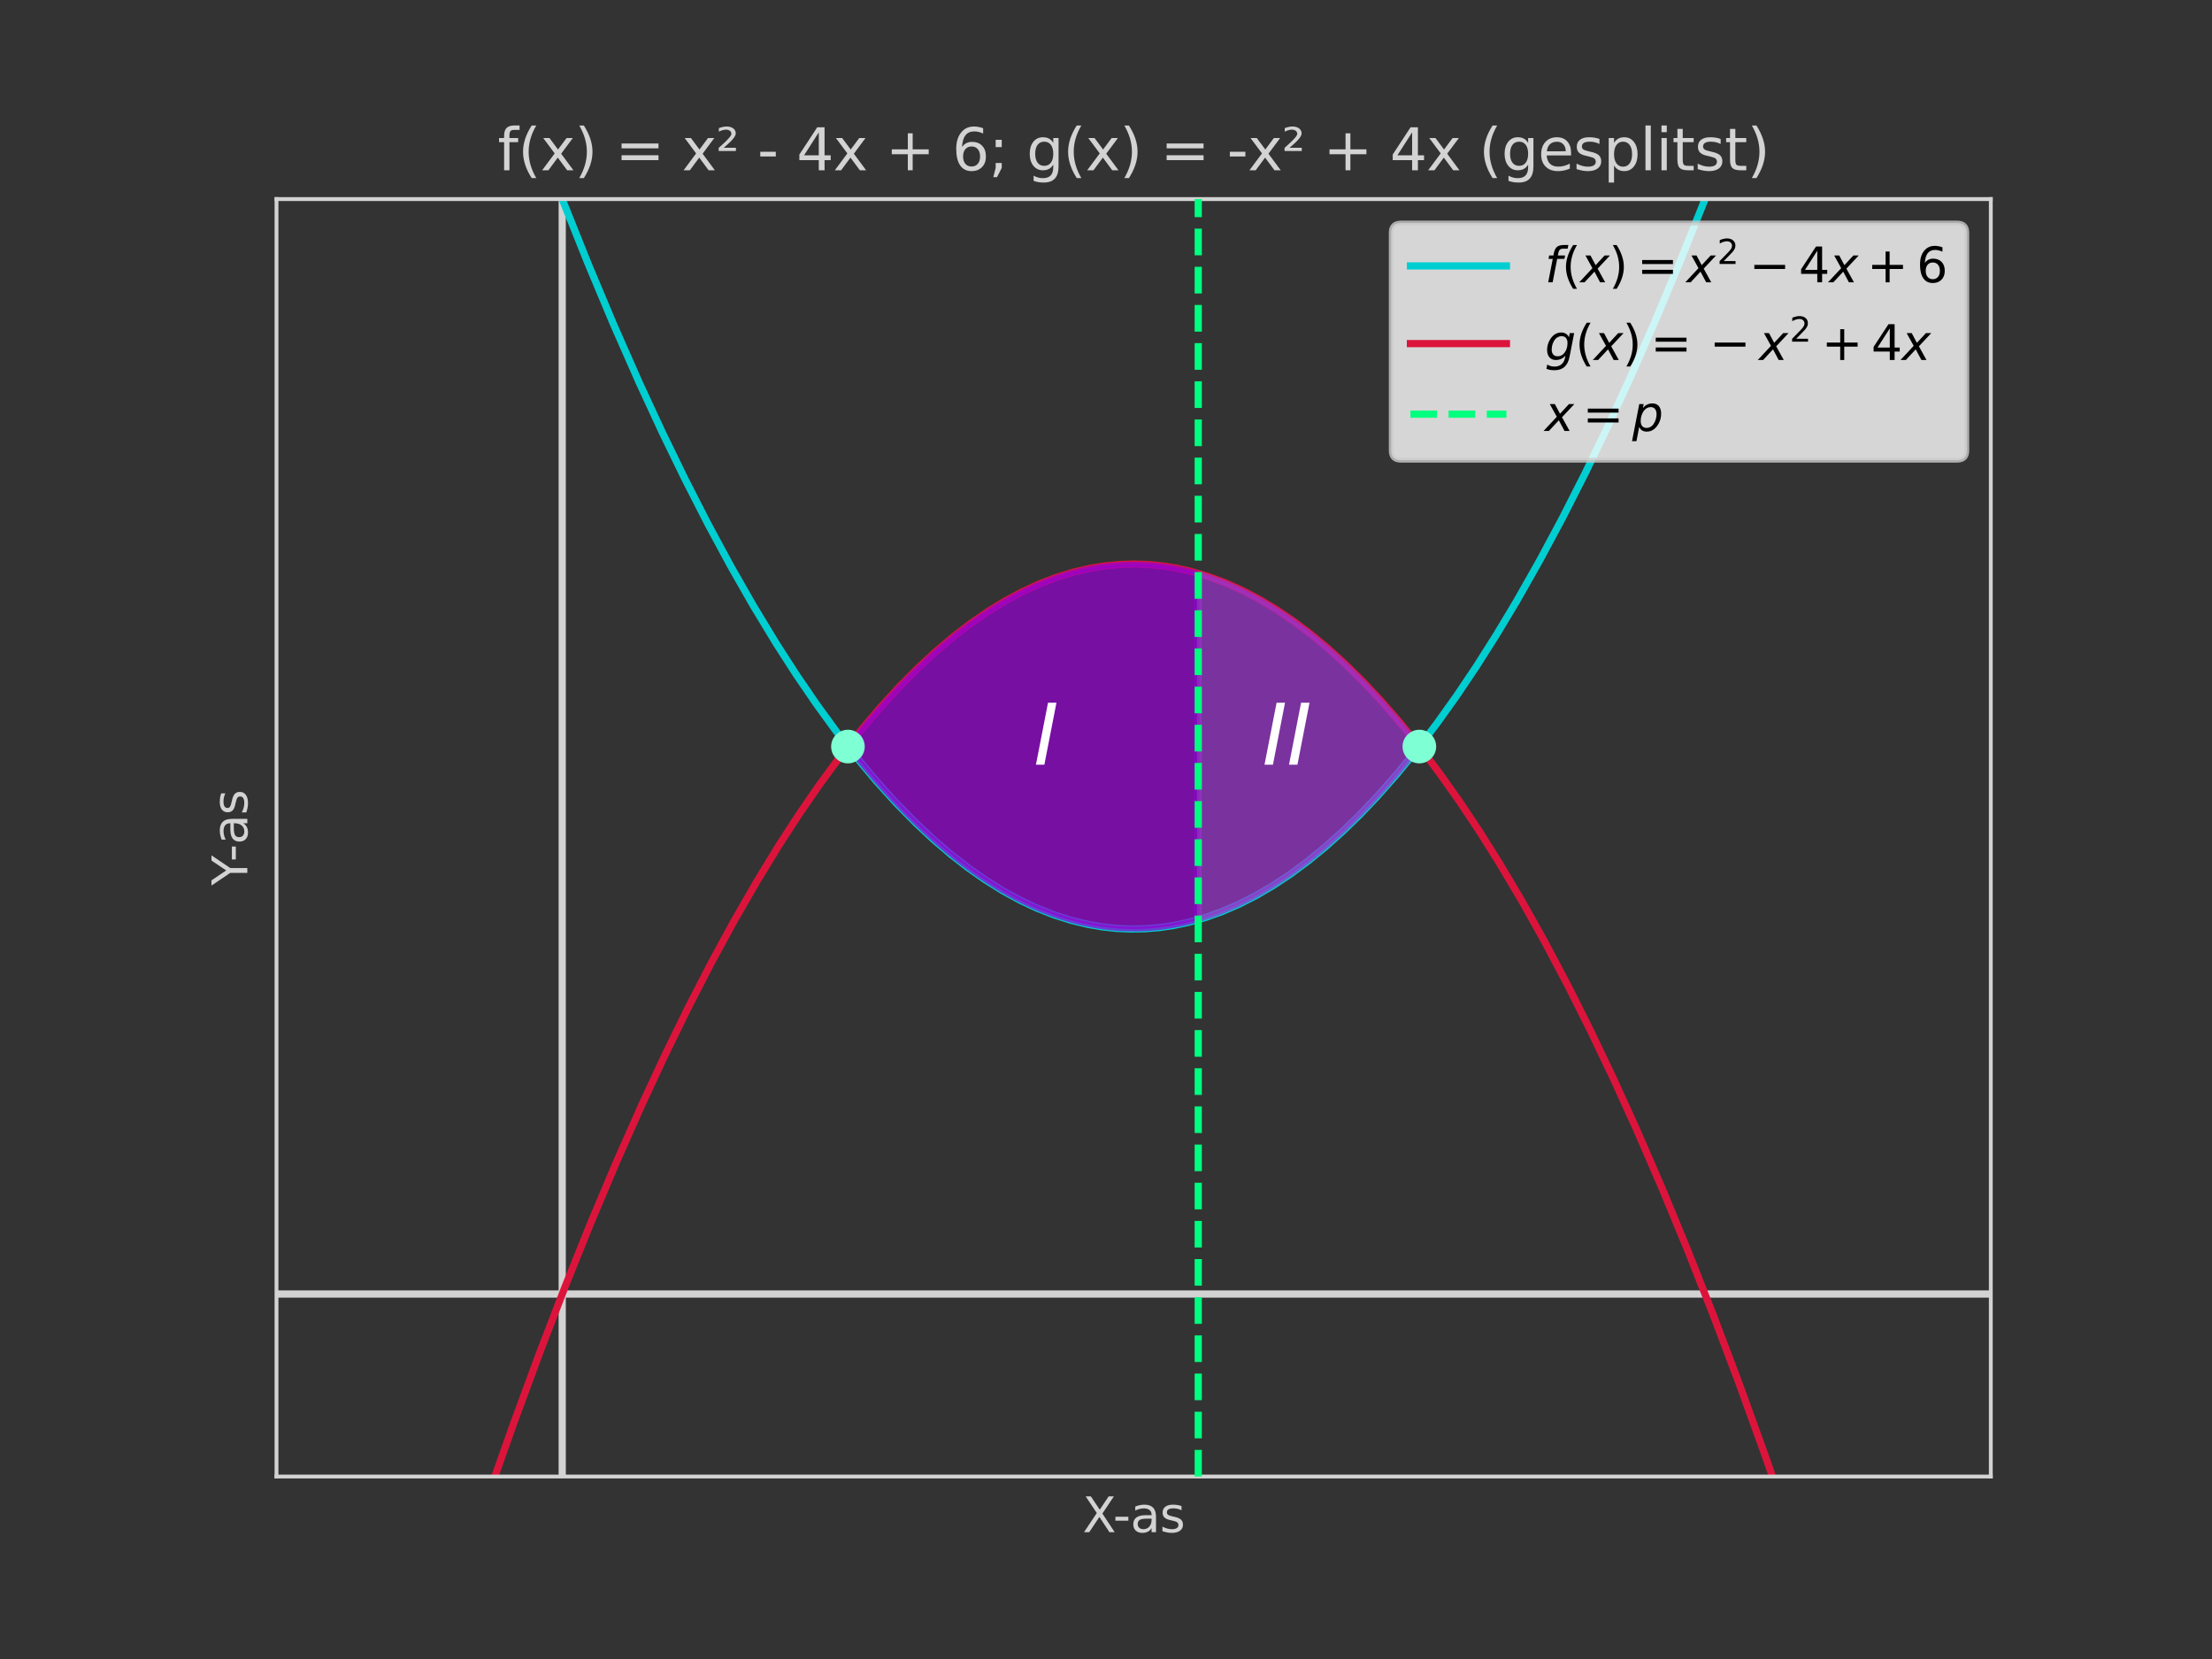 <?xml version="1.0" encoding="utf-8" standalone="no"?>
<!DOCTYPE svg PUBLIC "-//W3C//DTD SVG 1.1//EN"
  "http://www.w3.org/Graphics/SVG/1.1/DTD/svg11.dtd">
<svg xmlns:xlink="http://www.w3.org/1999/xlink" width="460.8pt" height="345.6pt" viewBox="0 0 460.8 345.6" xmlns="http://www.w3.org/2000/svg" version="1.1">
 <rect x="0" y="0" width="460.8" height="345.6" fill="#333333" stroke="none"/>
 <defs>
  <style type="text/css">*{stroke-linejoin: round; stroke-linecap: butt}</style>
 </defs>
 <g id="figure_1">
  <g id="patch_1">
   <path d="M 0 345.6 
L 460.8 345.6 
L 460.8 0 
L 0 0 
L 0 345.6 
z
" style="fill: none"/>
  </g>
  <g id="axes_1">
   <g id="patch_2">
    <path d="M 57.6 307.584 
L 414.72 307.584 
L 414.72 41.472 
L 57.6 41.472 
z
" style="fill: none"/>
   </g>
   <g id="LineCollection_1">
    <path d="M 57.6 269.568 
L 414.72 269.568 
" clip-path="url(#p687b62da49)" style="fill: none; stroke: #d3d3d3; stroke-width: 1.5"/>
   </g>
   <g id="LineCollection_2">
    <path d="M 117.12 307.584 
L 117.12 41.472 
" clip-path="url(#p687b62da49)" style="fill: none; stroke: #d3d3d3; stroke-width: 1.5"/>
   </g>
   <g id="matplotlib.axis_1">
    <g id="text_1">
     <!-- X-as -->
     <g style="fill: #d3d3d3" transform="translate(225.512 319.182) scale(0.1 -0.1)">
      <defs>
       <path id="DejaVuSans-58" d="M 403 4666 
L 1081 4666 
L 2241 2931 
L 3406 4666 
L 4084 4666 
L 2584 2425 
L 4184 0 
L 3506 0 
L 2194 1984 
L 872 0 
L 191 0 
L 1856 2491 
L 403 4666 
z
" transform="scale(0.016)"/>
       <path id="DejaVuSans-2d" d="M 313 2009 
L 1997 2009 
L 1997 1497 
L 313 1497 
L 313 2009 
z
" transform="scale(0.016)"/>
       <path id="DejaVuSans-61" d="M 2194 1759 
Q 1497 1759 1228 1600 
Q 959 1441 959 1056 
Q 959 750 1161 570 
Q 1363 391 1709 391 
Q 2188 391 2477 730 
Q 2766 1069 2766 1631 
L 2766 1759 
L 2194 1759 
z
M 3341 1997 
L 3341 0 
L 2766 0 
L 2766 531 
Q 2569 213 2275 61 
Q 1981 -91 1556 -91 
Q 1019 -91 701 211 
Q 384 513 384 1019 
Q 384 1609 779 1909 
Q 1175 2209 1959 2209 
L 2766 2209 
L 2766 2266 
Q 2766 2663 2505 2880 
Q 2244 3097 1772 3097 
Q 1472 3097 1187 3025 
Q 903 2953 641 2809 
L 641 3341 
Q 956 3463 1253 3523 
Q 1550 3584 1831 3584 
Q 2591 3584 2966 3190 
Q 3341 2797 3341 1997 
z
" transform="scale(0.016)"/>
       <path id="DejaVuSans-73" d="M 2834 3397 
L 2834 2853 
Q 2591 2978 2328 3040 
Q 2066 3103 1784 3103 
Q 1356 3103 1142 2972 
Q 928 2841 928 2578 
Q 928 2378 1081 2264 
Q 1234 2150 1697 2047 
L 1894 2003 
Q 2506 1872 2764 1633 
Q 3022 1394 3022 966 
Q 3022 478 2636 193 
Q 2250 -91 1575 -91 
Q 1294 -91 989 -36 
Q 684 19 347 128 
L 347 722 
Q 666 556 975 473 
Q 1284 391 1588 391 
Q 1994 391 2212 530 
Q 2431 669 2431 922 
Q 2431 1156 2273 1281 
Q 2116 1406 1581 1522 
L 1381 1569 
Q 847 1681 609 1914 
Q 372 2147 372 2553 
Q 372 3047 722 3315 
Q 1072 3584 1716 3584 
Q 2034 3584 2315 3537 
Q 2597 3491 2834 3397 
z
" transform="scale(0.016)"/>
      </defs>
      <use xlink:href="#DejaVuSans-58"/>
      <use xlink:href="#DejaVuSans-2d" x="63.506"/>
      <use xlink:href="#DejaVuSans-61" x="99.59"/>
      <use xlink:href="#DejaVuSans-73" x="160.869"/>
     </g>
    </g>
   </g>
   <g id="matplotlib.axis_2">
    <g id="text_2">
     <!-- Y-as -->
     <g style="fill: #d3d3d3" transform="translate(51.52 184.461) rotate(-90) scale(0.1 -0.1)">
      <defs>
       <path id="DejaVuSans-59" d="M -13 4666 
L 666 4666 
L 1959 2747 
L 3244 4666 
L 3922 4666 
L 2272 2222 
L 2272 0 
L 1638 0 
L 1638 2222 
L -13 4666 
z
" transform="scale(0.016)"/>
      </defs>
      <use xlink:href="#DejaVuSans-59"/>
      <use xlink:href="#DejaVuSans-2d" x="49.209"/>
      <use xlink:href="#DejaVuSans-61" x="85.293"/>
      <use xlink:href="#DejaVuSans-73" x="146.572"/>
     </g>
    </g>
   </g>
   <g id="line2d_1">
    <path d="M 101.518 -1 
L 106.406 12.869 
L 111.763 27.478 
L 117.12 41.472 
L 122.477 54.85 
L 127.834 67.612 
L 133.19 79.758 
L 137.952 90.037 
L 142.714 99.83 
L 147.475 109.137 
L 152.237 117.956 
L 156.998 126.289 
L 161.76 134.136 
L 165.926 140.603 
L 170.093 146.696 
L 174.259 152.418 
L 178.426 157.767 
L 182.592 162.743 
L 186.758 167.347 
L 190.925 171.578 
L 194.496 174.908 
L 198.067 177.965 
L 201.638 180.747 
L 205.21 183.256 
L 208.781 185.492 
L 212.352 187.453 
L 215.923 189.141 
L 219.494 190.556 
L 223.066 191.696 
L 226.637 192.563 
L 229.613 193.076 
L 232.589 193.399 
L 235.565 193.532 
L 238.541 193.475 
L 241.517 193.228 
L 244.493 192.791 
L 247.469 192.164 
L 251.04 191.16 
L 254.611 189.883 
L 258.182 188.332 
L 261.754 186.507 
L 265.325 184.408 
L 268.896 182.036 
L 272.467 179.39 
L 276.038 176.471 
L 279.61 173.277 
L 283.181 169.81 
L 286.752 166.069 
L 290.918 161.359 
L 295.085 156.277 
L 299.251 150.821 
L 303.418 144.993 
L 307.584 138.793 
L 311.75 132.22 
L 315.917 125.274 
L 320.678 116.881 
L 325.44 108 
L 330.202 98.633 
L 334.963 88.779 
L 339.725 78.439 
L 344.486 67.612 
L 349.843 54.85 
L 355.2 41.472 
L 360.557 27.478 
L 365.914 12.869 
L 370.802 -1 
L 370.802 -1 
" clip-path="url(#p687b62da49)" style="fill: none; stroke: #00ced1; stroke-width: 1.5; stroke-linecap: square"/>
   </g>
   <g id="line2d_2">
    <path d="M 90.047 346.6 
L 95.693 329.238 
L 101.645 311.675 
L 107.002 296.518 
L 112.358 281.976 
L 117.715 268.051 
L 123.072 254.742 
L 128.429 242.048 
L 133.786 229.971 
L 138.547 219.752 
L 143.309 210.02 
L 148.07 200.774 
L 152.832 192.015 
L 157.594 183.743 
L 162.355 175.957 
L 166.522 169.544 
L 170.688 163.503 
L 174.854 157.835 
L 179.021 152.54 
L 183.187 147.616 
L 187.354 143.066 
L 191.52 138.888 
L 195.091 135.603 
L 198.662 132.593 
L 202.234 129.855 
L 205.805 127.392 
L 209.376 125.202 
L 212.947 123.286 
L 216.518 121.644 
L 220.09 120.275 
L 223.661 119.181 
L 227.232 118.359 
L 230.208 117.884 
L 233.184 117.599 
L 236.16 117.504 
L 239.136 117.599 
L 242.112 117.884 
L 245.088 118.359 
L 248.064 119.025 
L 251.635 120.074 
L 255.206 121.397 
L 258.778 122.994 
L 262.349 124.864 
L 265.92 127.008 
L 269.491 129.426 
L 273.062 132.117 
L 276.634 135.083 
L 280.205 138.322 
L 283.776 141.834 
L 287.347 145.621 
L 291.514 150.384 
L 295.68 155.52 
L 299.846 161.029 
L 304.013 166.91 
L 308.179 173.163 
L 312.346 179.789 
L 317.107 187.818 
L 321.869 196.334 
L 326.63 205.336 
L 331.392 214.825 
L 336.154 224.8 
L 340.915 235.262 
L 346.272 247.614 
L 351.629 260.581 
L 356.986 274.164 
L 362.342 288.363 
L 367.699 303.178 
L 373.056 318.609 
L 379.008 336.476 
L 382.273 346.6 
L 382.273 346.6 
" clip-path="url(#p687b62da49)" style="fill: none; stroke: #dc143c; stroke-width: 1.5; stroke-linecap: square"/>
   </g>
   <g id="patch_3">
    <path d="M 57.6 307.584 
L 57.6 41.472 
" style="fill: none; stroke: #d3d3d3; stroke-width: 0.8; stroke-linejoin: miter; stroke-linecap: square"/>
   </g>
   <g id="patch_4">
    <path d="M 414.72 307.584 
L 414.72 41.472 
" style="fill: none; stroke: #d3d3d3; stroke-width: 0.8; stroke-linejoin: miter; stroke-linecap: square"/>
   </g>
   <g id="patch_5">
    <path d="M 57.6 307.584 
L 414.72 307.584 
" style="fill: none; stroke: #d3d3d3; stroke-width: 0.8; stroke-linejoin: miter; stroke-linecap: square"/>
   </g>
   <g id="patch_6">
    <path d="M 57.6 41.472 
L 414.72 41.472 
" style="fill: none; stroke: #d3d3d3; stroke-width: 0.8; stroke-linejoin: miter; stroke-linecap: square"/>
   </g>
   <g id="PolyCollection_1">
    <defs>
     <path id="m96bcf87c8a" d="M 176.64 -190.08 
L 176.64 -190.08 
L 177.235 -189.323 
L 177.83 -188.575 
L 178.426 -187.833 
L 179.021 -187.1 
L 179.616 -186.373 
L 180.211 -185.655 
L 180.806 -184.944 
L 181.402 -184.241 
L 181.997 -183.545 
L 182.592 -182.857 
L 183.187 -182.176 
L 183.782 -181.504 
L 184.378 -180.838 
L 184.973 -180.181 
L 185.568 -179.531 
L 186.163 -178.888 
L 186.758 -178.253 
L 187.354 -177.626 
L 187.949 -177.006 
L 188.544 -176.394 
L 189.139 -175.79 
L 189.734 -175.193 
L 190.33 -174.604 
L 190.925 -174.022 
L 191.52 -173.448 
L 192.115 -172.882 
L 192.71 -172.323 
L 193.306 -171.771 
L 193.901 -171.228 
L 194.496 -170.692 
L 195.091 -170.163 
L 195.686 -169.643 
L 196.282 -169.129 
L 196.877 -168.624 
L 197.472 -168.126 
L 198.067 -167.635 
L 198.662 -167.153 
L 199.258 -166.677 
L 199.853 -166.21 
L 200.448 -165.75 
L 201.043 -165.297 
L 201.638 -164.853 
L 202.234 -164.415 
L 202.829 -163.986 
L 203.424 -163.564 
L 204.019 -163.149 
L 204.614 -162.743 
L 205.21 -162.344 
L 205.805 -161.952 
L 206.4 -161.568 
L 206.995 -161.192 
L 207.59 -160.823 
L 208.186 -160.462 
L 208.781 -160.108 
L 209.376 -159.762 
L 209.971 -159.424 
L 210.566 -159.093 
L 211.162 -158.77 
L 211.757 -158.454 
L 212.352 -158.147 
L 212.947 -157.846 
L 213.542 -157.554 
L 214.138 -157.268 
L 214.733 -156.991 
L 215.328 -156.721 
L 215.923 -156.459 
L 216.518 -156.204 
L 217.114 -155.957 
L 217.709 -155.717 
L 218.304 -155.485 
L 218.899 -155.261 
L 219.494 -155.044 
L 220.09 -154.835 
L 220.685 -154.634 
L 221.28 -154.44 
L 221.875 -154.254 
L 222.47 -154.075 
L 223.066 -153.904 
L 223.661 -153.741 
L 224.256 -153.585 
L 224.851 -153.436 
L 225.446 -153.296 
L 226.042 -153.163 
L 226.637 -153.037 
L 227.232 -152.919 
L 227.827 -152.809 
L 228.422 -152.706 
L 229.018 -152.611 
L 229.613 -152.524 
L 230.208 -152.444 
L 230.803 -152.372 
L 231.398 -152.307 
L 231.994 -152.25 
L 232.589 -152.201 
L 233.184 -152.159 
L 233.779 -152.125 
L 234.374 -152.098 
L 234.97 -152.079 
L 235.565 -152.068 
L 236.16 -152.064 
L 236.755 -152.068 
L 237.35 -152.079 
L 237.946 -152.098 
L 238.541 -152.125 
L 239.136 -152.159 
L 239.731 -152.201 
L 240.326 -152.25 
L 240.922 -152.307 
L 241.517 -152.372 
L 242.112 -152.444 
L 242.707 -152.524 
L 243.302 -152.611 
L 243.898 -152.706 
L 244.493 -152.809 
L 245.088 -152.919 
L 245.683 -153.037 
L 246.278 -153.163 
L 246.874 -153.296 
L 247.469 -153.436 
L 248.064 -153.585 
L 248.659 -153.741 
L 249.254 -153.904 
L 249.254 -226.256 
L 249.254 -226.256 
L 248.659 -226.419 
L 248.064 -226.575 
L 247.469 -226.724 
L 246.874 -226.864 
L 246.278 -226.997 
L 245.683 -227.123 
L 245.088 -227.241 
L 244.493 -227.351 
L 243.898 -227.454 
L 243.302 -227.549 
L 242.707 -227.636 
L 242.112 -227.716 
L 241.517 -227.788 
L 240.922 -227.853 
L 240.326 -227.91 
L 239.731 -227.959 
L 239.136 -228.001 
L 238.541 -228.035 
L 237.946 -228.062 
L 237.35 -228.081 
L 236.755 -228.092 
L 236.16 -228.096 
L 235.565 -228.092 
L 234.97 -228.081 
L 234.374 -228.062 
L 233.779 -228.035 
L 233.184 -228.001 
L 232.589 -227.959 
L 231.994 -227.91 
L 231.398 -227.853 
L 230.803 -227.788 
L 230.208 -227.716 
L 229.613 -227.636 
L 229.018 -227.549 
L 228.422 -227.454 
L 227.827 -227.351 
L 227.232 -227.241 
L 226.637 -227.123 
L 226.042 -226.997 
L 225.446 -226.864 
L 224.851 -226.724 
L 224.256 -226.575 
L 223.661 -226.419 
L 223.066 -226.256 
L 222.47 -226.085 
L 221.875 -225.906 
L 221.28 -225.72 
L 220.685 -225.526 
L 220.09 -225.325 
L 219.494 -225.116 
L 218.899 -224.899 
L 218.304 -224.675 
L 217.709 -224.443 
L 217.114 -224.203 
L 216.518 -223.956 
L 215.923 -223.701 
L 215.328 -223.439 
L 214.733 -223.169 
L 214.138 -222.892 
L 213.542 -222.606 
L 212.947 -222.314 
L 212.352 -222.013 
L 211.757 -221.706 
L 211.162 -221.39 
L 210.566 -221.067 
L 209.971 -220.736 
L 209.376 -220.398 
L 208.781 -220.052 
L 208.186 -219.698 
L 207.59 -219.337 
L 206.995 -218.968 
L 206.4 -218.592 
L 205.805 -218.208 
L 205.21 -217.816 
L 204.614 -217.417 
L 204.019 -217.011 
L 203.424 -216.596 
L 202.829 -216.174 
L 202.234 -215.745 
L 201.638 -215.307 
L 201.043 -214.863 
L 200.448 -214.41 
L 199.853 -213.95 
L 199.258 -213.483 
L 198.662 -213.007 
L 198.067 -212.525 
L 197.472 -212.034 
L 196.877 -211.536 
L 196.282 -211.031 
L 195.686 -210.517 
L 195.091 -209.997 
L 194.496 -209.468 
L 193.901 -208.932 
L 193.306 -208.389 
L 192.71 -207.837 
L 192.115 -207.278 
L 191.52 -206.712 
L 190.925 -206.138 
L 190.33 -205.556 
L 189.734 -204.967 
L 189.139 -204.37 
L 188.544 -203.766 
L 187.949 -203.154 
L 187.354 -202.534 
L 186.758 -201.907 
L 186.163 -201.272 
L 185.568 -200.629 
L 184.973 -199.979 
L 184.378 -199.322 
L 183.782 -198.656 
L 183.187 -197.984 
L 182.592 -197.303 
L 181.997 -196.615 
L 181.402 -195.919 
L 180.806 -195.216 
L 180.211 -194.505 
L 179.616 -193.787 
L 179.021 -193.06 
L 178.426 -192.327 
L 177.83 -191.585 
L 177.235 -190.837 
L 176.64 -190.08 
z
" style="stroke: #9400d3; stroke-opacity: 0.7"/>
    </defs>
    <g clip-path="url(#p687b62da49)">
     <use xlink:href="#m96bcf87c8a" x="0" y="345.6" style="fill: #9400d3; fill-opacity: 0.7; stroke: #9400d3; stroke-opacity: 0.7"/>
    </g>
   </g>
   <g id="PolyCollection_2">
    <defs>
     <path id="mf23014c6a4" d="M 249.85 -226.085 
L 249.85 -154.075 
L 250.445 -154.254 
L 251.04 -154.44 
L 251.635 -154.634 
L 252.23 -154.835 
L 252.826 -155.044 
L 253.421 -155.261 
L 254.016 -155.485 
L 254.611 -155.717 
L 255.206 -155.957 
L 255.802 -156.204 
L 256.397 -156.459 
L 256.992 -156.721 
L 257.587 -156.991 
L 258.182 -157.268 
L 258.778 -157.554 
L 259.373 -157.846 
L 259.968 -158.147 
L 260.563 -158.454 
L 261.158 -158.77 
L 261.754 -159.093 
L 262.349 -159.424 
L 262.944 -159.762 
L 263.539 -160.108 
L 264.134 -160.462 
L 264.73 -160.823 
L 265.325 -161.192 
L 265.92 -161.568 
L 266.515 -161.952 
L 267.11 -162.344 
L 267.706 -162.743 
L 268.301 -163.149 
L 268.896 -163.564 
L 269.491 -163.986 
L 270.086 -164.415 
L 270.682 -164.853 
L 271.277 -165.297 
L 271.872 -165.75 
L 272.467 -166.21 
L 273.062 -166.677 
L 273.658 -167.153 
L 274.253 -167.635 
L 274.848 -168.126 
L 275.443 -168.624 
L 276.038 -169.129 
L 276.634 -169.643 
L 277.229 -170.163 
L 277.824 -170.692 
L 278.419 -171.228 
L 279.014 -171.771 
L 279.61 -172.323 
L 280.205 -172.882 
L 280.8 -173.448 
L 281.395 -174.022 
L 281.99 -174.604 
L 282.586 -175.193 
L 283.181 -175.79 
L 283.776 -176.394 
L 284.371 -177.006 
L 284.966 -177.626 
L 285.562 -178.253 
L 286.157 -178.888 
L 286.752 -179.531 
L 287.347 -180.181 
L 287.942 -180.838 
L 288.538 -181.504 
L 289.133 -182.176 
L 289.728 -182.857 
L 290.323 -183.545 
L 290.918 -184.241 
L 291.514 -184.944 
L 292.109 -185.655 
L 292.704 -186.373 
L 293.299 -187.1 
L 293.894 -187.833 
L 294.49 -188.575 
L 295.085 -189.323 
L 295.085 -190.837 
L 295.085 -190.837 
L 294.49 -191.585 
L 293.894 -192.327 
L 293.299 -193.06 
L 292.704 -193.787 
L 292.109 -194.505 
L 291.514 -195.216 
L 290.918 -195.919 
L 290.323 -196.615 
L 289.728 -197.303 
L 289.133 -197.984 
L 288.538 -198.656 
L 287.942 -199.322 
L 287.347 -199.979 
L 286.752 -200.629 
L 286.157 -201.272 
L 285.562 -201.907 
L 284.966 -202.534 
L 284.371 -203.154 
L 283.776 -203.766 
L 283.181 -204.37 
L 282.586 -204.967 
L 281.99 -205.556 
L 281.395 -206.138 
L 280.8 -206.712 
L 280.205 -207.278 
L 279.61 -207.837 
L 279.014 -208.389 
L 278.419 -208.932 
L 277.824 -209.468 
L 277.229 -209.997 
L 276.634 -210.517 
L 276.038 -211.031 
L 275.443 -211.536 
L 274.848 -212.034 
L 274.253 -212.525 
L 273.658 -213.007 
L 273.062 -213.483 
L 272.467 -213.95 
L 271.872 -214.41 
L 271.277 -214.863 
L 270.682 -215.307 
L 270.086 -215.745 
L 269.491 -216.174 
L 268.896 -216.596 
L 268.301 -217.011 
L 267.706 -217.417 
L 267.11 -217.816 
L 266.515 -218.208 
L 265.92 -218.592 
L 265.325 -218.968 
L 264.73 -219.337 
L 264.134 -219.698 
L 263.539 -220.052 
L 262.944 -220.398 
L 262.349 -220.736 
L 261.754 -221.067 
L 261.158 -221.39 
L 260.563 -221.706 
L 259.968 -222.013 
L 259.373 -222.314 
L 258.778 -222.606 
L 258.182 -222.892 
L 257.587 -223.169 
L 256.992 -223.439 
L 256.397 -223.701 
L 255.802 -223.956 
L 255.206 -224.203 
L 254.611 -224.443 
L 254.016 -224.675 
L 253.421 -224.899 
L 252.826 -225.116 
L 252.23 -225.325 
L 251.635 -225.526 
L 251.04 -225.72 
L 250.445 -225.906 
L 249.85 -226.085 
z
" style="stroke: #9932cc; stroke-opacity: 0.7"/>
    </defs>
    <g clip-path="url(#p687b62da49)">
     <use xlink:href="#mf23014c6a4" x="0" y="345.6" style="fill: #9932cc; fill-opacity: 0.7; stroke: #9932cc; stroke-opacity: 0.7"/>
    </g>
   </g>
   <g id="text_3">
    <!-- f(x) = x² - 4x + 6; g(x) = -x² + 4x (gesplitst) -->
    <g style="fill: #d3d3d3" transform="translate(103.678 35.472) scale(0.12 -0.12)">
     <defs>
      <path id="DejaVuSans-66" d="M 2375 4863 
L 2375 4384 
L 1825 4384 
Q 1516 4384 1395 4259 
Q 1275 4134 1275 3809 
L 1275 3500 
L 2222 3500 
L 2222 3053 
L 1275 3053 
L 1275 0 
L 697 0 
L 697 3053 
L 147 3053 
L 147 3500 
L 697 3500 
L 697 3744 
Q 697 4328 969 4595 
Q 1241 4863 1831 4863 
L 2375 4863 
z
" transform="scale(0.016)"/>
      <path id="DejaVuSans-28" d="M 1984 4856 
Q 1566 4138 1362 3434 
Q 1159 2731 1159 2009 
Q 1159 1288 1364 580 
Q 1569 -128 1984 -844 
L 1484 -844 
Q 1016 -109 783 600 
Q 550 1309 550 2009 
Q 550 2706 781 3412 
Q 1013 4119 1484 4856 
L 1984 4856 
z
" transform="scale(0.016)"/>
      <path id="DejaVuSans-78" d="M 3513 3500 
L 2247 1797 
L 3578 0 
L 2900 0 
L 1881 1375 
L 863 0 
L 184 0 
L 1544 1831 
L 300 3500 
L 978 3500 
L 1906 2253 
L 2834 3500 
L 3513 3500 
z
" transform="scale(0.016)"/>
      <path id="DejaVuSans-29" d="M 513 4856 
L 1013 4856 
Q 1481 4119 1714 3412 
Q 1947 2706 1947 2009 
Q 1947 1309 1714 600 
Q 1481 -109 1013 -844 
L 513 -844 
Q 928 -128 1133 580 
Q 1338 1288 1338 2009 
Q 1338 2731 1133 3434 
Q 928 4138 513 4856 
z
" transform="scale(0.016)"/>
      <path id="DejaVuSans-20" transform="scale(0.016)"/>
      <path id="DejaVuSans-3d" d="M 678 2906 
L 4684 2906 
L 4684 2381 
L 678 2381 
L 678 2906 
z
M 678 1631 
L 4684 1631 
L 4684 1100 
L 678 1100 
L 678 1631 
z
" transform="scale(0.016)"/>
      <path id="DejaVuSans-b2" d="M 838 2444 
L 2163 2444 
L 2163 2088 
L 294 2088 
L 294 2431 
Q 400 2528 597 2703 
Q 1672 3656 1672 3950 
Q 1672 4156 1509 4282 
Q 1347 4409 1081 4409 
Q 919 4409 728 4354 
Q 538 4300 313 4191 
L 313 4575 
Q 553 4663 761 4706 
Q 969 4750 1147 4750 
Q 1600 4750 1872 4544 
Q 2144 4338 2144 4000 
Q 2144 3566 1109 2678 
Q 934 2528 838 2444 
z
" transform="scale(0.016)"/>
      <path id="DejaVuSans-34" d="M 2419 4116 
L 825 1625 
L 2419 1625 
L 2419 4116 
z
M 2253 4666 
L 3047 4666 
L 3047 1625 
L 3713 1625 
L 3713 1100 
L 3047 1100 
L 3047 0 
L 2419 0 
L 2419 1100 
L 313 1100 
L 313 1709 
L 2253 4666 
z
" transform="scale(0.016)"/>
      <path id="DejaVuSans-2b" d="M 2944 4013 
L 2944 2272 
L 4684 2272 
L 4684 1741 
L 2944 1741 
L 2944 0 
L 2419 0 
L 2419 1741 
L 678 1741 
L 678 2272 
L 2419 2272 
L 2419 4013 
L 2944 4013 
z
" transform="scale(0.016)"/>
      <path id="DejaVuSans-36" d="M 2113 2584 
Q 1688 2584 1439 2293 
Q 1191 2003 1191 1497 
Q 1191 994 1439 701 
Q 1688 409 2113 409 
Q 2538 409 2786 701 
Q 3034 994 3034 1497 
Q 3034 2003 2786 2293 
Q 2538 2584 2113 2584 
z
M 3366 4563 
L 3366 3988 
Q 3128 4100 2886 4159 
Q 2644 4219 2406 4219 
Q 1781 4219 1451 3797 
Q 1122 3375 1075 2522 
Q 1259 2794 1537 2939 
Q 1816 3084 2150 3084 
Q 2853 3084 3261 2657 
Q 3669 2231 3669 1497 
Q 3669 778 3244 343 
Q 2819 -91 2113 -91 
Q 1303 -91 875 529 
Q 447 1150 447 2328 
Q 447 3434 972 4092 
Q 1497 4750 2381 4750 
Q 2619 4750 2861 4703 
Q 3103 4656 3366 4563 
z
" transform="scale(0.016)"/>
      <path id="DejaVuSans-3b" d="M 750 3309 
L 1409 3309 
L 1409 2516 
L 750 2516 
L 750 3309 
z
M 750 794 
L 1409 794 
L 1409 256 
L 897 -744 
L 494 -744 
L 750 256 
L 750 794 
z
" transform="scale(0.016)"/>
      <path id="DejaVuSans-67" d="M 2906 1791 
Q 2906 2416 2648 2759 
Q 2391 3103 1925 3103 
Q 1463 3103 1205 2759 
Q 947 2416 947 1791 
Q 947 1169 1205 825 
Q 1463 481 1925 481 
Q 2391 481 2648 825 
Q 2906 1169 2906 1791 
z
M 3481 434 
Q 3481 -459 3084 -895 
Q 2688 -1331 1869 -1331 
Q 1566 -1331 1297 -1286 
Q 1028 -1241 775 -1147 
L 775 -588 
Q 1028 -725 1275 -790 
Q 1522 -856 1778 -856 
Q 2344 -856 2625 -561 
Q 2906 -266 2906 331 
L 2906 616 
Q 2728 306 2450 153 
Q 2172 0 1784 0 
Q 1141 0 747 490 
Q 353 981 353 1791 
Q 353 2603 747 3093 
Q 1141 3584 1784 3584 
Q 2172 3584 2450 3431 
Q 2728 3278 2906 2969 
L 2906 3500 
L 3481 3500 
L 3481 434 
z
" transform="scale(0.016)"/>
      <path id="DejaVuSans-65" d="M 3597 1894 
L 3597 1613 
L 953 1613 
Q 991 1019 1311 708 
Q 1631 397 2203 397 
Q 2534 397 2845 478 
Q 3156 559 3463 722 
L 3463 178 
Q 3153 47 2828 -22 
Q 2503 -91 2169 -91 
Q 1331 -91 842 396 
Q 353 884 353 1716 
Q 353 2575 817 3079 
Q 1281 3584 2069 3584 
Q 2775 3584 3186 3129 
Q 3597 2675 3597 1894 
z
M 3022 2063 
Q 3016 2534 2758 2815 
Q 2500 3097 2075 3097 
Q 1594 3097 1305 2825 
Q 1016 2553 972 2059 
L 3022 2063 
z
" transform="scale(0.016)"/>
      <path id="DejaVuSans-70" d="M 1159 525 
L 1159 -1331 
L 581 -1331 
L 581 3500 
L 1159 3500 
L 1159 2969 
Q 1341 3281 1617 3432 
Q 1894 3584 2278 3584 
Q 2916 3584 3314 3078 
Q 3713 2572 3713 1747 
Q 3713 922 3314 415 
Q 2916 -91 2278 -91 
Q 1894 -91 1617 61 
Q 1341 213 1159 525 
z
M 3116 1747 
Q 3116 2381 2855 2742 
Q 2594 3103 2138 3103 
Q 1681 3103 1420 2742 
Q 1159 2381 1159 1747 
Q 1159 1113 1420 752 
Q 1681 391 2138 391 
Q 2594 391 2855 752 
Q 3116 1113 3116 1747 
z
" transform="scale(0.016)"/>
      <path id="DejaVuSans-6c" d="M 603 4863 
L 1178 4863 
L 1178 0 
L 603 0 
L 603 4863 
z
" transform="scale(0.016)"/>
      <path id="DejaVuSans-69" d="M 603 3500 
L 1178 3500 
L 1178 0 
L 603 0 
L 603 3500 
z
M 603 4863 
L 1178 4863 
L 1178 4134 
L 603 4134 
L 603 4863 
z
" transform="scale(0.016)"/>
      <path id="DejaVuSans-74" d="M 1172 4494 
L 1172 3500 
L 2356 3500 
L 2356 3053 
L 1172 3053 
L 1172 1153 
Q 1172 725 1289 603 
Q 1406 481 1766 481 
L 2356 481 
L 2356 0 
L 1766 0 
Q 1100 0 847 248 
Q 594 497 594 1153 
L 594 3053 
L 172 3053 
L 172 3500 
L 594 3500 
L 594 4494 
L 1172 4494 
z
" transform="scale(0.016)"/>
     </defs>
     <use xlink:href="#DejaVuSans-66"/>
     <use xlink:href="#DejaVuSans-28" x="35.205"/>
     <use xlink:href="#DejaVuSans-78" x="74.219"/>
     <use xlink:href="#DejaVuSans-29" x="133.398"/>
     <use xlink:href="#DejaVuSans-20" x="172.412"/>
     <use xlink:href="#DejaVuSans-3d" x="204.199"/>
     <use xlink:href="#DejaVuSans-20" x="287.988"/>
     <use xlink:href="#DejaVuSans-78" x="319.775"/>
     <use xlink:href="#DejaVuSans-b2" x="378.955"/>
     <use xlink:href="#DejaVuSans-20" x="419.043"/>
     <use xlink:href="#DejaVuSans-2d" x="450.83"/>
     <use xlink:href="#DejaVuSans-20" x="486.914"/>
     <use xlink:href="#DejaVuSans-34" x="518.701"/>
     <use xlink:href="#DejaVuSans-78" x="582.324"/>
     <use xlink:href="#DejaVuSans-20" x="641.504"/>
     <use xlink:href="#DejaVuSans-2b" x="673.291"/>
     <use xlink:href="#DejaVuSans-20" x="757.08"/>
     <use xlink:href="#DejaVuSans-36" x="788.867"/>
     <use xlink:href="#DejaVuSans-3b" x="852.49"/>
     <use xlink:href="#DejaVuSans-20" x="886.182"/>
     <use xlink:href="#DejaVuSans-67" x="917.969"/>
     <use xlink:href="#DejaVuSans-28" x="981.445"/>
     <use xlink:href="#DejaVuSans-78" x="1020.459"/>
     <use xlink:href="#DejaVuSans-29" x="1079.639"/>
     <use xlink:href="#DejaVuSans-20" x="1118.652"/>
     <use xlink:href="#DejaVuSans-3d" x="1150.439"/>
     <use xlink:href="#DejaVuSans-20" x="1234.229"/>
     <use xlink:href="#DejaVuSans-2d" x="1266.016"/>
     <use xlink:href="#DejaVuSans-78" x="1302.1"/>
     <use xlink:href="#DejaVuSans-b2" x="1361.279"/>
     <use xlink:href="#DejaVuSans-20" x="1401.367"/>
     <use xlink:href="#DejaVuSans-2b" x="1433.154"/>
     <use xlink:href="#DejaVuSans-20" x="1516.943"/>
     <use xlink:href="#DejaVuSans-34" x="1548.73"/>
     <use xlink:href="#DejaVuSans-78" x="1612.354"/>
     <use xlink:href="#DejaVuSans-20" x="1671.533"/>
     <use xlink:href="#DejaVuSans-28" x="1703.32"/>
     <use xlink:href="#DejaVuSans-67" x="1742.334"/>
     <use xlink:href="#DejaVuSans-65" x="1805.811"/>
     <use xlink:href="#DejaVuSans-73" x="1867.334"/>
     <use xlink:href="#DejaVuSans-70" x="1919.434"/>
     <use xlink:href="#DejaVuSans-6c" x="1982.91"/>
     <use xlink:href="#DejaVuSans-69" x="2010.693"/>
     <use xlink:href="#DejaVuSans-74" x="2038.477"/>
     <use xlink:href="#DejaVuSans-73" x="2077.686"/>
     <use xlink:href="#DejaVuSans-74" x="2129.785"/>
     <use xlink:href="#DejaVuSans-29" x="2168.994"/>
    </g>
   </g>
   <g id="LineCollection_3">
    <path d="M 249.616 307.584 
L 249.616 41.472 
" clip-path="url(#p687b62da49)" style="fill: none; stroke-dasharray: 5.55,2.4; stroke-dashoffset: 0; stroke: #00ff7f; stroke-width: 1.5"/>
   </g>
   <g id="text_4">
    <!-- $I$ -->
    <g style="fill: #ffffff" transform="translate(215.328 159.322) scale(0.173 -0.173)">
     <defs>
      <path id="DejaVuSans-Oblique-49" d="M 1081 4666 
L 1716 4666 
L 806 0 
L 172 0 
L 1081 4666 
z
" transform="scale(0.016)"/>
     </defs>
     <use xlink:href="#DejaVuSans-Oblique-49" transform="translate(0 0.094)"/>
    </g>
   </g>
   <g id="text_5">
    <!-- $II$ -->
    <g style="fill: #ffffff" transform="translate(262.944 159.322) scale(0.173 -0.173)">
     <use xlink:href="#DejaVuSans-Oblique-49" transform="translate(0 0.094)"/>
     <use xlink:href="#DejaVuSans-Oblique-49" transform="translate(29.492 0.094)"/>
    </g>
   </g>
   <g id="PathCollection_1">
    <defs>
     <path id="m0cb0f1cb47" d="M 0 3 
C 0.796 3 1.559 2.684 2.121 2.121 
C 2.684 1.559 3 0.796 3 0 
C 3 -0.796 2.684 -1.559 2.121 -2.121 
C 1.559 -2.684 0.796 -3 0 -3 
C -0.796 -3 -1.559 -2.684 -2.121 -2.121 
C -2.684 -1.559 -3 -0.796 -3 0 
C -3 0.796 -2.684 1.559 -2.121 2.121 
C -1.559 2.684 -0.796 3 0 3 
z
" style="stroke: #7fffd4"/>
    </defs>
    <g clip-path="url(#p687b62da49)">
     <use xlink:href="#m0cb0f1cb47" x="176.64" y="155.52" style="fill: #7fffd4; stroke: #7fffd4"/>
     <use xlink:href="#m0cb0f1cb47" x="295.68" y="155.52" style="fill: #7fffd4; stroke: #7fffd4"/>
    </g>
   </g>
   <g id="legend_1">
    <g id="patch_7">
     <path d="M 291.82 95.87 
L 407.72 95.87 
Q 409.72 95.87 409.72 93.87 
L 409.72 48.472 
Q 409.72 46.472 407.72 46.472 
L 291.82 46.472 
Q 289.82 46.472 289.82 48.472 
L 289.82 93.87 
Q 289.82 95.87 291.82 95.87 
z
" style="fill: #ffffff; opacity: 0.8; stroke: #cccccc; stroke-linejoin: miter"/>
    </g>
    <g id="line2d_3">
     <path d="M 293.82 55.392 
L 303.82 55.392 
L 313.82 55.392 
" style="fill: none; stroke: #00ced1; stroke-width: 1.5; stroke-linecap: square"/>
    </g>
    <g id="text_6">
     <!-- $f(x) = x^{2} - 4 x + 6$ -->
     <g transform="translate(321.82 58.892) scale(0.1 -0.1)">
      <defs>
       <path id="DejaVuSans-Oblique-66" d="M 3059 4863 
L 2969 4384 
L 2419 4384 
Q 2106 4384 1964 4261 
Q 1822 4138 1753 3809 
L 1691 3500 
L 2638 3500 
L 2553 3053 
L 1606 3053 
L 1013 0 
L 434 0 
L 1031 3053 
L 481 3053 
L 563 3500 
L 1113 3500 
L 1159 3744 
Q 1278 4363 1576 4613 
Q 1875 4863 2516 4863 
L 3059 4863 
z
" transform="scale(0.016)"/>
       <path id="DejaVuSans-Oblique-78" d="M 3841 3500 
L 2234 1784 
L 3219 0 
L 2559 0 
L 1819 1388 
L 531 0 
L -166 0 
L 1556 1844 
L 641 3500 
L 1300 3500 
L 1972 2234 
L 3144 3500 
L 3841 3500 
z
" transform="scale(0.016)"/>
       <path id="DejaVuSans-32" d="M 1228 531 
L 3431 531 
L 3431 0 
L 469 0 
L 469 531 
Q 828 903 1448 1529 
Q 2069 2156 2228 2338 
Q 2531 2678 2651 2914 
Q 2772 3150 2772 3378 
Q 2772 3750 2511 3984 
Q 2250 4219 1831 4219 
Q 1534 4219 1204 4116 
Q 875 4013 500 3803 
L 500 4441 
Q 881 4594 1212 4672 
Q 1544 4750 1819 4750 
Q 2544 4750 2975 4387 
Q 3406 4025 3406 3419 
Q 3406 3131 3298 2873 
Q 3191 2616 2906 2266 
Q 2828 2175 2409 1742 
Q 1991 1309 1228 531 
z
" transform="scale(0.016)"/>
       <path id="DejaVuSans-2212" d="M 678 2272 
L 4684 2272 
L 4684 1741 
L 678 1741 
L 678 2272 
z
" transform="scale(0.016)"/>
      </defs>
      <use xlink:href="#DejaVuSans-Oblique-66" transform="translate(0 0.766)"/>
      <use xlink:href="#DejaVuSans-28" transform="translate(35.205 0.766)"/>
      <use xlink:href="#DejaVuSans-Oblique-78" transform="translate(74.219 0.766)"/>
      <use xlink:href="#DejaVuSans-29" transform="translate(133.398 0.766)"/>
      <use xlink:href="#DejaVuSans-3d" transform="translate(191.895 0.766)"/>
      <use xlink:href="#DejaVuSans-Oblique-78" transform="translate(295.166 0.766)"/>
      <use xlink:href="#DejaVuSans-32" transform="translate(358.812 39.047) scale(0.7)"/>
      <use xlink:href="#DejaVuSans-2212" transform="translate(425.565 0.766)"/>
      <use xlink:href="#DejaVuSans-34" transform="translate(528.836 0.766)"/>
      <use xlink:href="#DejaVuSans-Oblique-78" transform="translate(592.459 0.766)"/>
      <use xlink:href="#DejaVuSans-2b" transform="translate(671.121 0.766)"/>
      <use xlink:href="#DejaVuSans-36" transform="translate(774.393 0.766)"/>
     </g>
    </g>
    <g id="line2d_4">
     <path d="M 293.82 71.572 
L 303.82 71.572 
L 313.82 71.572 
" style="fill: none; stroke: #dc143c; stroke-width: 1.5; stroke-linecap: square"/>
    </g>
    <g id="text_7">
     <!-- $g(x) = - x^{2} + 4 x$ -->
     <g transform="translate(321.82 75.072) scale(0.1 -0.1)">
      <defs>
       <path id="DejaVuSans-Oblique-67" d="M 3816 3500 
L 3219 434 
Q 3047 -456 2561 -893 
Q 2075 -1331 1253 -1331 
Q 950 -1331 690 -1286 
Q 431 -1241 206 -1147 
L 313 -588 
Q 525 -725 762 -790 
Q 1000 -856 1269 -856 
Q 1816 -856 2167 -557 
Q 2519 -259 2631 300 
L 2681 563 
Q 2441 288 2122 144 
Q 1803 0 1434 0 
Q 903 0 598 351 
Q 294 703 294 1319 
Q 294 1803 478 2267 
Q 663 2731 997 3091 
Q 1219 3328 1514 3456 
Q 1809 3584 2131 3584 
Q 2484 3584 2746 3420 
Q 3009 3256 3138 2956 
L 3238 3500 
L 3816 3500 
z
M 2950 2216 
Q 2950 2641 2750 2872 
Q 2550 3103 2181 3103 
Q 1953 3103 1747 3012 
Q 1541 2922 1394 2759 
Q 1156 2491 1023 2127 
Q 891 1763 891 1375 
Q 891 944 1092 712 
Q 1294 481 1672 481 
Q 2219 481 2584 976 
Q 2950 1472 2950 2216 
z
" transform="scale(0.016)"/>
      </defs>
      <use xlink:href="#DejaVuSans-Oblique-67" transform="translate(0 0.766)"/>
      <use xlink:href="#DejaVuSans-28" transform="translate(63.477 0.766)"/>
      <use xlink:href="#DejaVuSans-Oblique-78" transform="translate(102.49 0.766)"/>
      <use xlink:href="#DejaVuSans-29" transform="translate(161.67 0.766)"/>
      <use xlink:href="#DejaVuSans-3d" transform="translate(220.166 0.766)"/>
      <use xlink:href="#DejaVuSans-2212" transform="translate(342.92 0.766)"/>
      <use xlink:href="#DejaVuSans-Oblique-78" transform="translate(446.191 0.766)"/>
      <use xlink:href="#DejaVuSans-32" transform="translate(509.837 39.047) scale(0.7)"/>
      <use xlink:href="#DejaVuSans-2b" transform="translate(576.59 0.766)"/>
      <use xlink:href="#DejaVuSans-34" transform="translate(679.862 0.766)"/>
      <use xlink:href="#DejaVuSans-Oblique-78" transform="translate(743.485 0.766)"/>
     </g>
    </g>
    <g id="line2d_5">
     <path d="M 293.82 86.27 
L 313.82 86.27 
" style="fill: none; stroke-dasharray: 5.55,2.4; stroke-dashoffset: 0; stroke: #00ff7f; stroke-width: 1.5"/>
    </g>
    <g id="text_8">
     <!-- $x=p$ -->
     <g transform="translate(321.82 89.77) scale(0.1 -0.1)">
      <defs>
       <path id="DejaVuSans-Oblique-70" d="M 3175 2156 
Q 3175 2616 2975 2859 
Q 2775 3103 2400 3103 
Q 2144 3103 1911 2972 
Q 1678 2841 1497 2591 
Q 1319 2344 1212 1994 
Q 1106 1644 1106 1300 
Q 1106 863 1306 627 
Q 1506 391 1875 391 
Q 2147 391 2380 519 
Q 2613 647 2778 891 
Q 2956 1147 3065 1494 
Q 3175 1841 3175 2156 
z
M 1394 2969 
Q 1625 3272 1939 3428 
Q 2253 3584 2638 3584 
Q 3175 3584 3472 3232 
Q 3769 2881 3769 2247 
Q 3769 1728 3584 1258 
Q 3400 788 3053 416 
Q 2822 169 2531 39 
Q 2241 -91 1919 -91 
Q 1547 -91 1294 64 
Q 1041 219 916 525 
L 556 -1331 
L -19 -1331 
L 922 3500 
L 1497 3500 
L 1394 2969 
z
" transform="scale(0.016)"/>
      </defs>
      <use xlink:href="#DejaVuSans-Oblique-78"/>
      <use xlink:href="#DejaVuSans-3d" transform="translate(78.662 0)"/>
      <use xlink:href="#DejaVuSans-Oblique-70" transform="translate(181.934 0)"/>
     </g>
    </g>
   </g>
  </g>
 </g>
 <defs>
  <clipPath id="p687b62da49">
   <rect x="57.6" y="41.472" width="357.12" height="266.112"/>
  </clipPath>
 </defs>
</svg>
